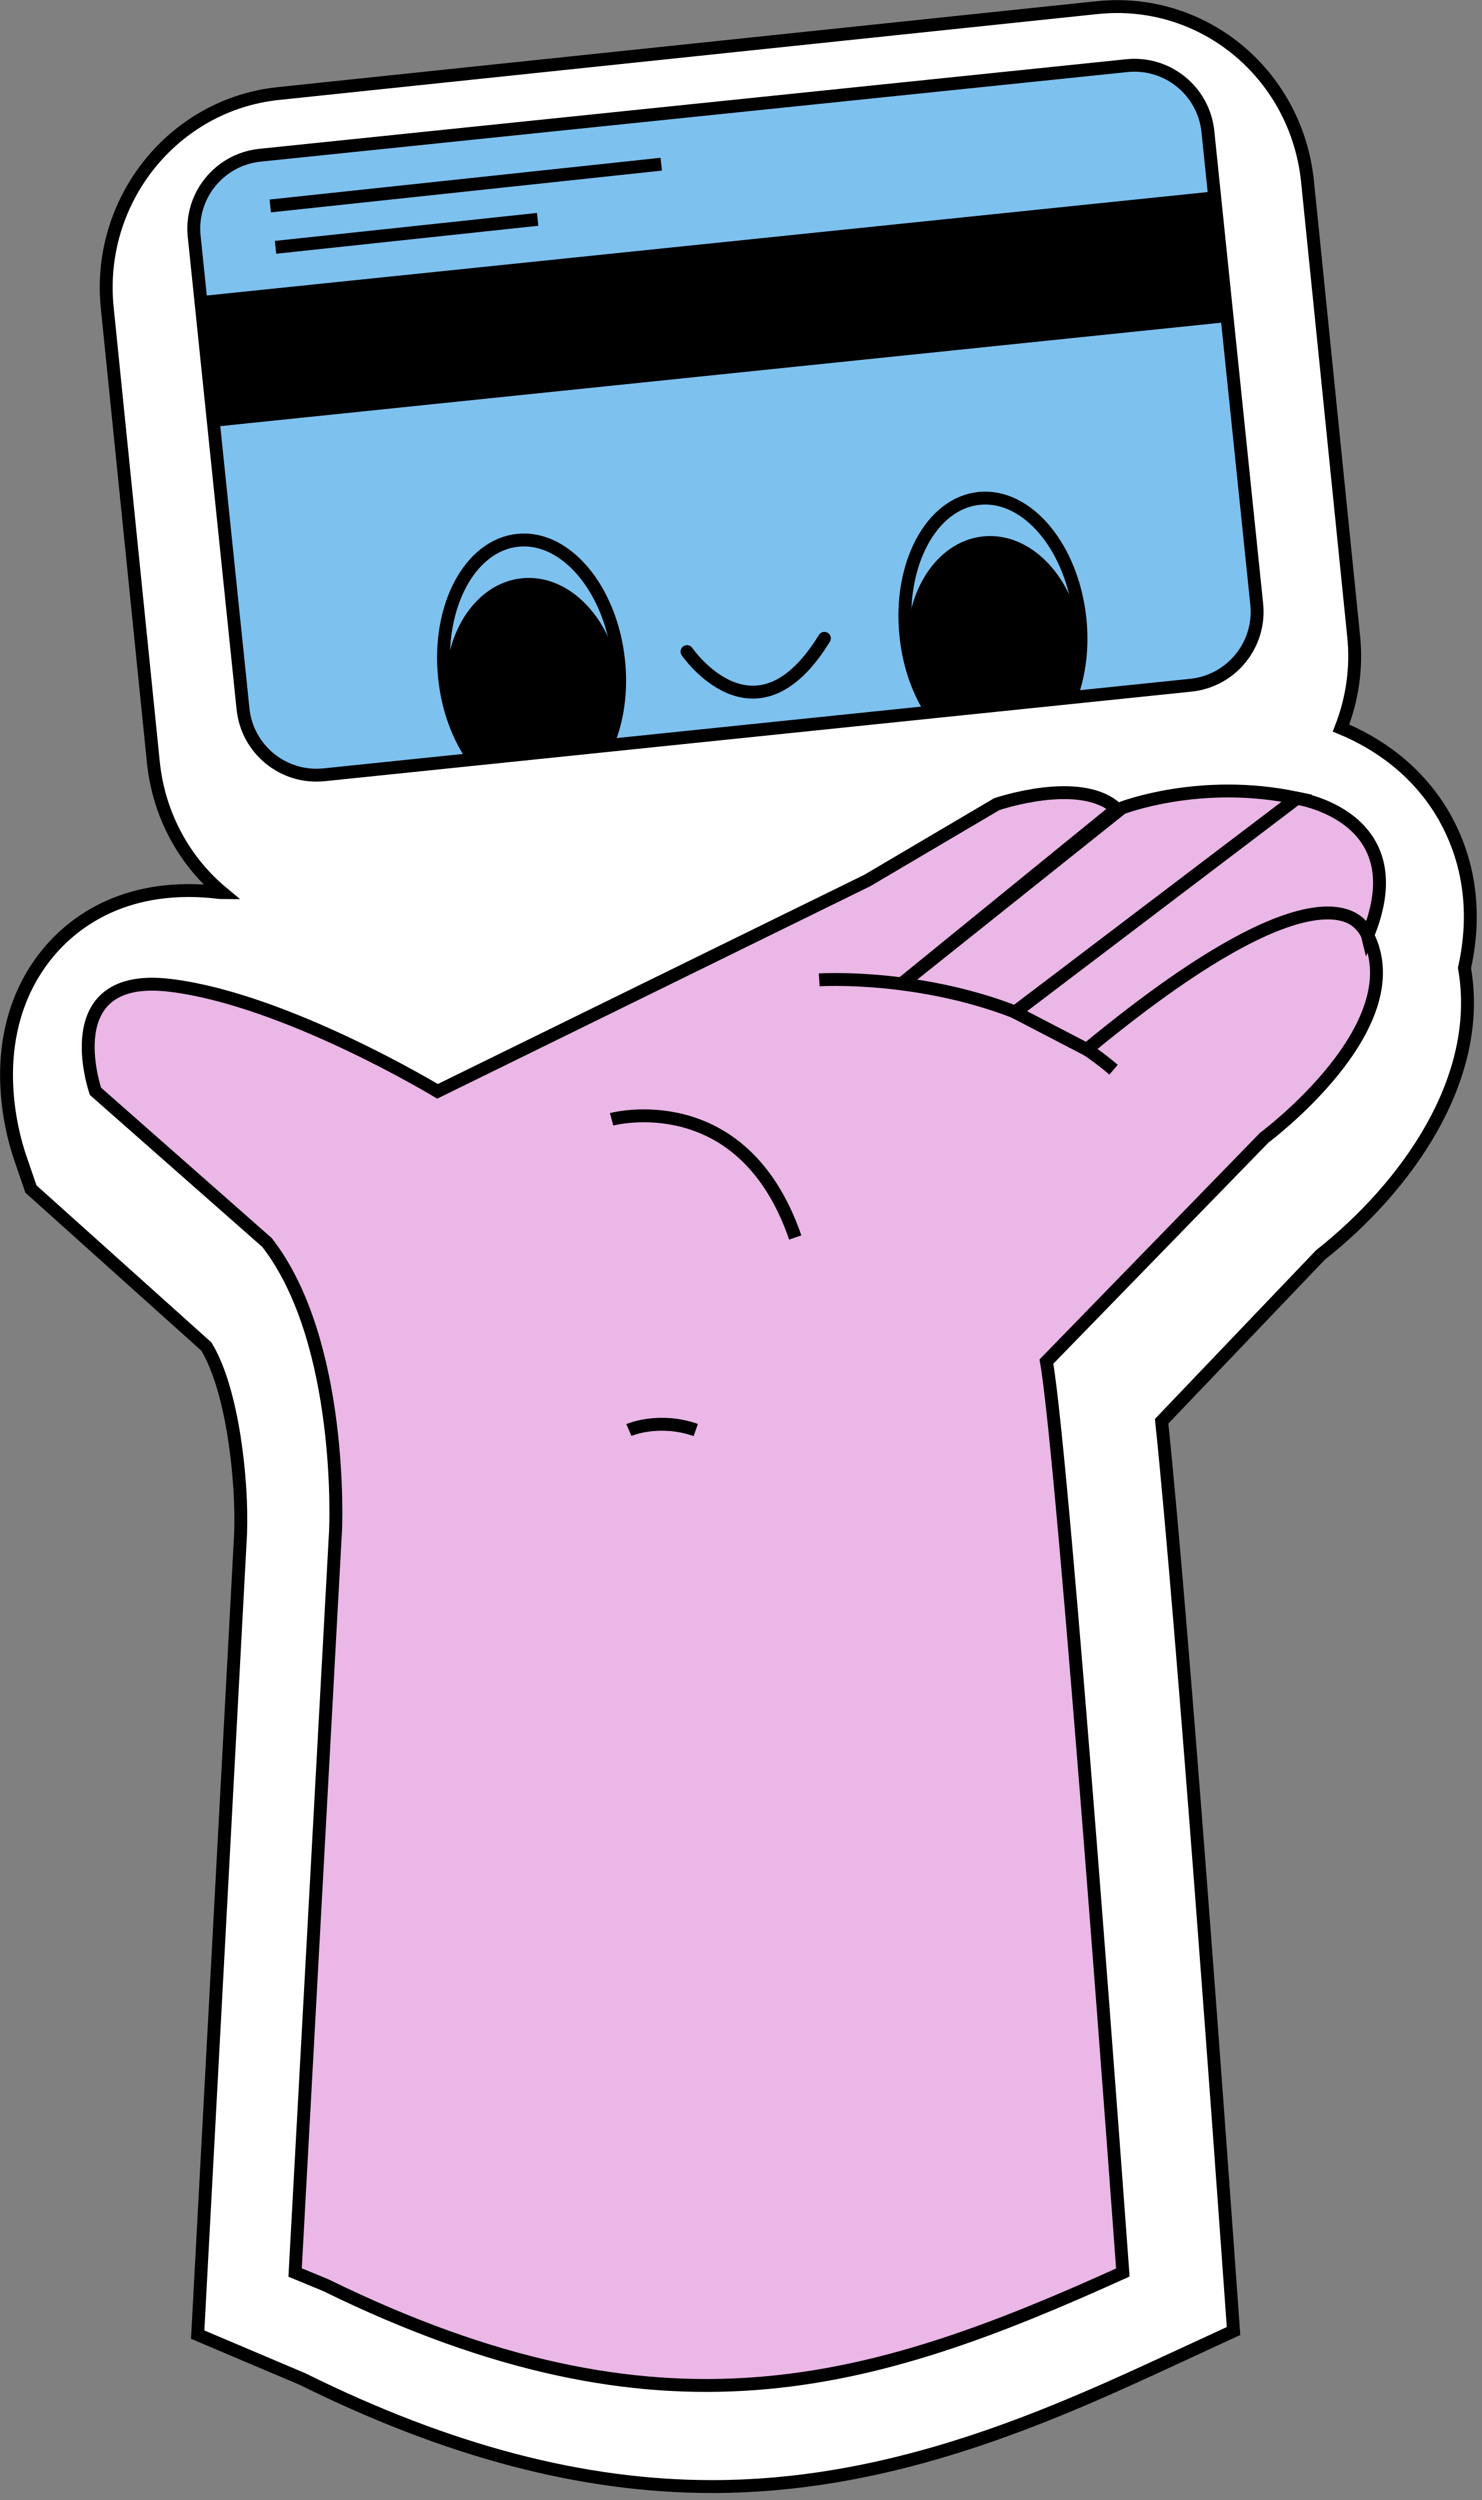 <svg width="115" height="194" viewBox="0 0 115 194" fill="none" xmlns="http://www.w3.org/2000/svg">
<rect x="0" y="0" width="115" height="194" fill="#808080" stroke="none"/>
<g clip-path="url(#clip0_625_427)">
<path d="M112.15 63.5C110 59.66 106.71 57.59 104.06 56.49C104.92 54.29 105.3 51.87 105.04 49.36L101.46 14.08C100.67 6.34 94.32 0.51 86.68 0.51C86.17 0.51 85.66 0.54 85.15 0.59L21.58 7.26C13.43 8.12 7.48 15.57 8.32 23.86L11.9 59.14C12.32 63.26 14.32 66.83 17.25 69.27C17.17 69.27 17.1 69.25 17.02 69.25C16.21 69.15 15.41 69.1 14.65 69.1C8.03 69.1 4.55 72.67 3.07 74.8C-1.07 80.73 0.88 87.84 1.58 89.87L2.4 92.26L16.01 104.48C18.08 107.87 18.82 114.96 18.67 118.99L15.34 181.15L23.48 184.6C34.81 190.21 45.21 192.94 55.27 192.94C68.49 192.94 79.98 188.14 89.72 183.64L95.72 180.87L95.24 174.18C94.85 168.73 91.8 126.18 90.14 110.28L102.46 97.38C109.08 92.15 115.15 83.75 113.64 75.11C114.79 69.93 113.55 66.01 112.13 63.47L112.15 63.5Z" fill="white" stroke="black" stroke-miterlimit="10"/>
<path d="M78.78 78.53L100.65 61.93C93.12 60.33 87.05 62.7 87.05 62.7L69.81 76.46L86.65 62.76C83.86 60.16 77.34 62.4 77.34 62.4L67.3 68.32L33.95 84.68C33.95 84.68 22.12 77.51 13.15 76.45C4.18 75.39 7.41 84.68 7.41 84.68L20.72 96.41C26.72 104.13 26.04 118.71 26.04 118.71L22.9 176.33L25.27 177.31C51.4 190.11 67.53 185.21 87.13 176.33C87.13 176.33 82.57 113.4 81.2 105.65L98.11 88.27C98.11 88.27 109.68 79.68 106.14 72.59C102.59 65.5 84.35 81.41 84.35 81.41" fill="#EAB7E6"/>
<path d="M78.78 78.53L100.65 61.93C93.12 60.33 87.05 62.7 87.05 62.7L69.81 76.46L86.65 62.76C83.86 60.16 77.34 62.4 77.34 62.4L67.3 68.32L33.95 84.68C33.95 84.68 22.12 77.51 13.15 76.45C4.18 75.39 7.41 84.68 7.41 84.68L20.72 96.41C26.72 104.13 26.04 118.71 26.04 118.71L22.9 176.33L25.27 177.31C51.4 190.11 67.53 185.21 87.13 176.33C87.13 176.33 82.57 113.4 81.2 105.65L98.11 88.27C98.11 88.27 109.68 79.68 106.14 72.59C102.59 65.5 84.35 81.41 84.35 81.41" stroke="black" stroke-miterlimit="10"/>
<path d="M63.57 76.03C63.57 76.03 77.21 75.16 86.41 83L63.57 76.03Z" fill="#EAB7E6"/>
<path d="M63.57 76.03C63.57 76.03 77.21 75.16 86.41 83" stroke="black" stroke-miterlimit="10"/>
<path d="M47.46 86.85C47.46 86.85 57.61 84.12 61.71 96.02L47.46 86.85Z" fill="#EAB7E6"/>
<path d="M47.46 86.85C47.46 86.85 57.61 84.12 61.71 96.02" stroke="black" stroke-miterlimit="10"/>
<path d="M48.8 110.96C48.8 110.96 51.11 109.95 53.99 110.96H48.8Z" fill="#EAB7E6"/>
<path d="M48.8 110.96C48.8 110.96 51.11 109.95 53.99 110.96" stroke="black" stroke-miterlimit="10"/>
<path d="M100.64 61.94C100.64 61.94 109.96 63.3 106.12 72.61C106.12 72.61 104.26 64.97 84.33 81.43L78.77 78.54L100.64 61.94Z" fill="#EAB7E6" stroke="black" stroke-miterlimit="10"/>
<path d="M87.44 5.094L20.178 12.044C17.031 12.37 14.743 15.185 15.068 18.333L18.858 55.008C19.183 58.156 21.999 60.444 25.146 60.118L92.408 53.168C95.556 52.842 97.844 50.027 97.519 46.879L93.729 10.204C93.404 7.056 90.588 4.768 87.44 5.094Z" fill="#7DC1EF" stroke="black" stroke-miterlimit="10"/>
<path d="M94.209 14.851L15.548 22.98L16.595 33.116L95.256 24.987L94.209 14.851Z" fill="black"/>
<path d="M21.38 19.19L41.72 17.02" stroke="black" stroke-miterlimit="10"/>
<path d="M20.97 15.98L51.31 12.74" stroke="black" stroke-miterlimit="10"/>
<path d="M53.31 50.56C53.31 50.56 58.6 58.28 63.97 49.53" stroke="black" stroke-linecap="round" stroke-linejoin="round"/>
<path d="M83.8 48C83.21 42.47 79.72 38.3 75.99 38.67C72.26 39.04 69.71 43.83 70.3 49.36C70.52 51.47 71.17 53.38 72.1 54.92C75.78 54.51 79.46 54.41 83.14 53.98C83.77 52.25 84.03 50.19 83.8 48Z" stroke="black" stroke-linecap="round" stroke-linejoin="round"/>
<path d="M83.95 49.72C83.45 44.86 80.02 41.24 76.29 41.62C72.56 42.01 69.94 46.25 70.45 51.11C70.61 52.7 71.1 54.15 71.79 55.38C75.68 54.92 79.56 54.82 83.45 54.34C83.92 52.95 84.12 51.37 83.95 49.72Z" fill="black"/>
<path d="M48 51.25C47.41 45.72 43.92 41.55 40.19 41.92C36.46 42.3 33.91 47.08 34.5 52.61C34.72 54.72 35.37 56.63 36.3 58.17C39.98 57.76 43.66 57.66 47.34 57.23C47.97 55.5 48.23 53.44 48 51.25Z" stroke="black" stroke-linecap="round" stroke-linejoin="round"/>
<path d="M48.15 52.97C47.65 48.11 44.22 44.49 40.49 44.87C36.76 45.26 34.14 49.5 34.65 54.36C34.81 55.95 35.3 57.4 35.99 58.63C39.88 58.17 43.76 58.07 47.65 57.59C48.12 56.2 48.32 54.62 48.15 52.97Z" fill="black"/>
</g>
<defs>
<clipPath id="clip0_625_427">
<rect width="114.61" height="193.46" fill="white"/>
</clipPath>
</defs>
</svg>
